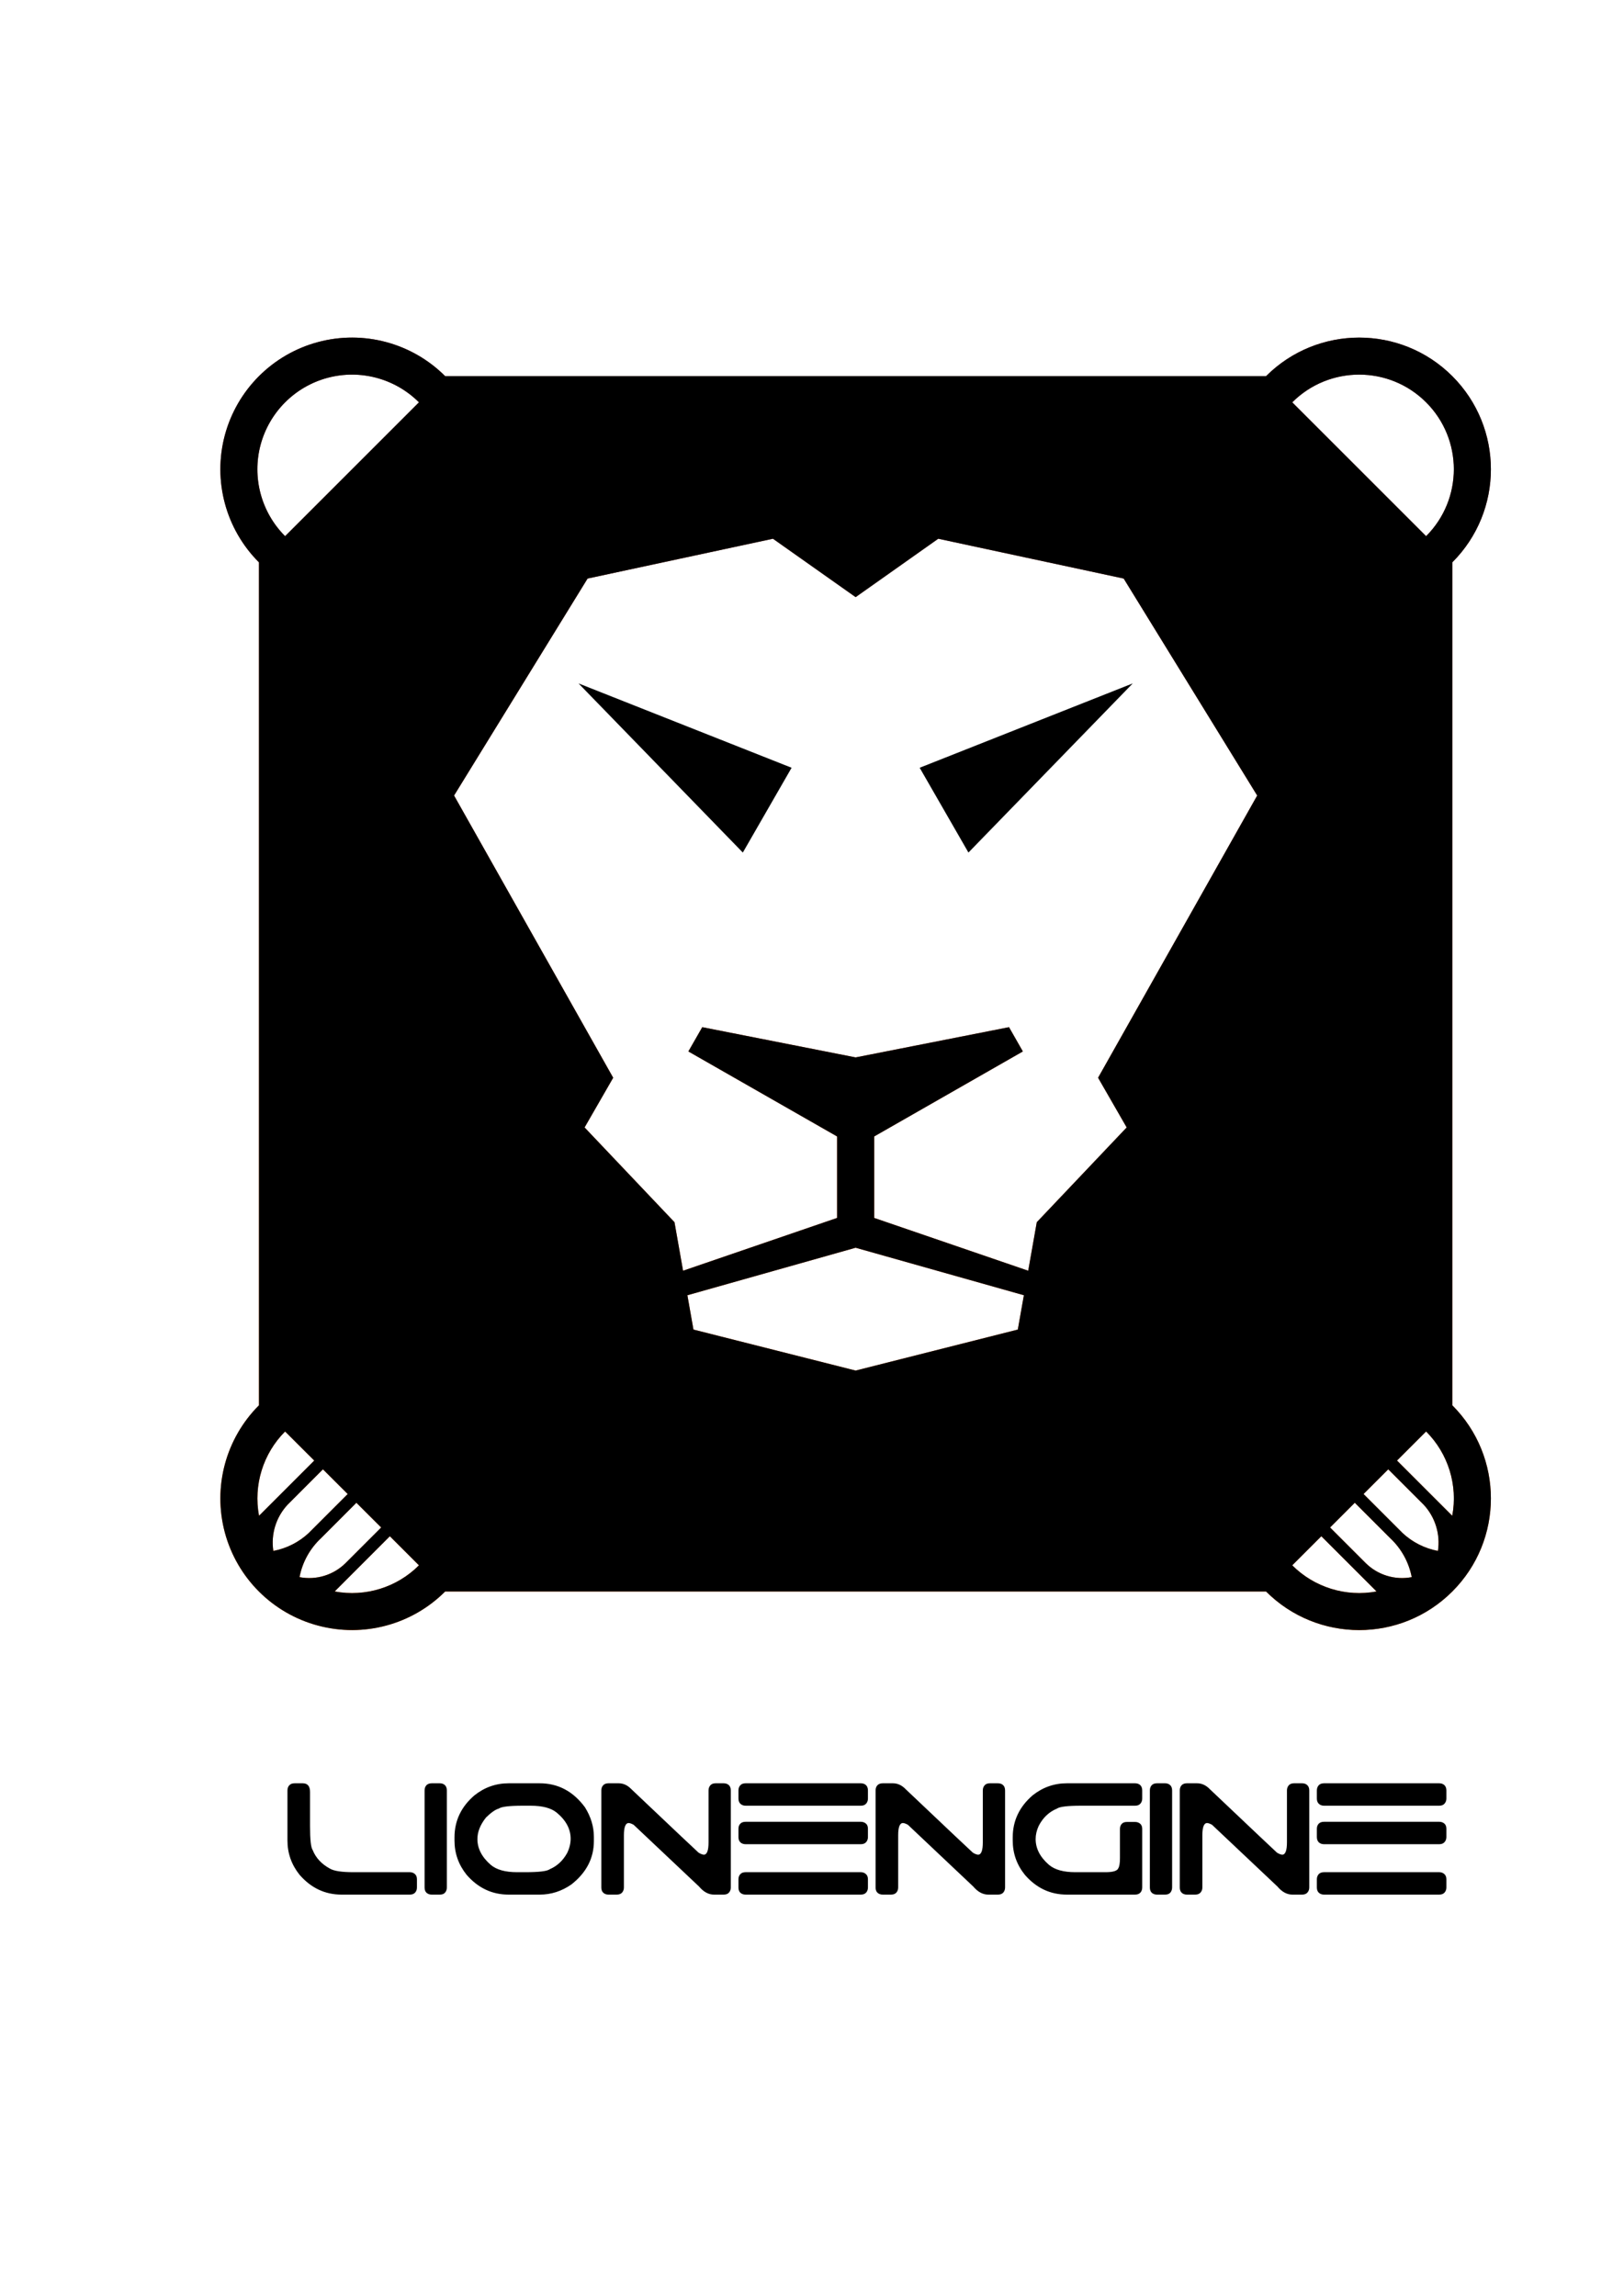 <?xml version="1.0" encoding="UTF-8"?>
<!DOCTYPE svg PUBLIC "-//W3C//DTD SVG 1.1//EN" "http://www.w3.org/Graphics/SVG/1.1/DTD/svg11.dtd">
<!-- Creator: CorelDRAW X8 -->
<svg xmlns="http://www.w3.org/2000/svg" xml:space="preserve" width="297mm" height="420mm" version="1.1" style="shape-rendering:geometricPrecision; text-rendering:geometricPrecision; image-rendering:optimizeQuality; fill-rule:evenodd; clip-rule:evenodd"
viewBox="0 0 29700 42000"
 xmlns:xlink="http://www.w3.org/1999/xlink">
 <defs>
  <style type="text/css">
   <![CDATA[
    .str0 {stroke:black;stroke-width:0.01}
    .str1 {stroke:black;stroke-width:0.01;stroke-linejoin:bevel}
    .fil2 {fill:none}
    .fil1 {fill:black}
    .fil3 {fill:black;fill-rule:nonzero}
    .fil0 {fill:url(#id0)}
   ]]>
  </style>
  <linearGradient id="id0" gradientUnits="userSpaceOnUse" x1="17012.8" y1="6256.59" x2="14282.9" y2="29733.8">
   <stop offset="0" style="stop-opacity:1; stop-color:#A13431"/>
   <stop offset="1" style="stop-opacity:1; stop-color:#FF6600"/>
  </linearGradient>
 </defs>
 <g id="Camada_x0020_1">
  <path class="fil0 str0" d="M10691 20622l523 -909 -2910 -5162 2442 -3969 3390 -728 1512 1068 1511 -1068 3391 728 2442 3969 -2910 5162 523 909 -1644 1733 -157 888 -2817 -966 0 -1490 2719 -1555 -253 -444 -2805 553 -2805 -553 -254 444 2720 1555 0 1490 -2817 966 -157 -888 -1644 -1733zm15869 5082l0 -15418c941,-940 941,-2465 0,-3406 -940,-940 -2465,-940 -3406,0l-15013 0c-608,-608 -1495,-846 -2326,-623 -831,223 -1480,872 -1703,1703 -222,831 15,1718 624,2326l0 15418c-609,609 -846,1495 -624,2327 223,831 872,1480 1703,1702 831,223 1718,-14 2326,-623l15013 0c941,941 2466,941 3406,0 941,-940 941,-2465 0,-3406zm-479 -15897l-2448 -2448c676,-676 1772,-676 2448,0 676,676 676,1772 0,2448zm-13510 13884l3077 -869 3077 869 -111 628 -2966 750 -2966 -750 -111 -628zm-4909 -16332l-2448 2448c-437,-437 -608,-1075 -448,-1672 161,-597 627,-1064 1224,-1224 598,-160 1235,11 1672,448zm-2448 18824l533 532 -1010 1010c-105,-561 74,-1138 477,-1542zm1304 1304l453 452 -650 650c-221,220 -537,317 -843,258 52,-273 190,-523 394,-713l646 -647zm-1258 35l646 -647 453 452 -714 714c-180,168 -404,281 -646,327 -47,-307 49,-619 261,-846zm1870 577l532 532c-403,404 -980,583 -1541,478l1009 -1010zm16503 532l532 -532 1010 1010c-561,105 -1138,-74 -1542,-478zm2018 -590l-714 -714 452 -452 647 647c211,227 308,539 261,846 -242,-46 -466,-159 -646,-327zm-102 -1326l532 -532c404,404 583,981 478,1542l-1010 -1010zm-1224 1224l452 -452 647 647c203,190 341,440 394,713 -306,59 -622,-38 -843,-258l-650 -650z"/>
  <polygon class="fil1 str0" points="17711,15594 20716,12500 16819,14043 "/>
  <polygon class="fil1 str0" points="13585,15594 14477,14043 10580,12500 "/>
  <path class="fil2 str0" d="M5214 9807l2448 -2448c-437,-437 -1074,-608 -1672,-448 -597,160 -1063,627 -1224,1224 -160,597 11,1235 448,1672z"/>
  <path class="fil2 str0" d="M26081 9807c676,-676 676,-1772 0,-2448 -676,-676 -1772,-676 -2448,0l2448 2448z"/>
  <path class="fil2 str0" d="M20082 19713l2910 -5162 -2442 -3969 -3391 -728 -1511 1068 -1512 -1068 -3390 728 -2442 3969 2910 5162 -523 909 1644 1733 157 888 2817 -966 0 -1490 -2720 -1555 254 -444 2805 553 2805 -553 253 444 -2719 1555 0 1490 2817 966 157 -888 1644 -1733 -523 -909zm-2371 -4119l-892 -1551 3897 -1543 -3005 3094zm-3234 -1551l-892 1551 -3005 -3094 3897 1543z"/>
  <polygon class="fil2 str0" points="18725,23691 15648,22822 12571,23691 12682,24319 15648,25069 18614,24319 "/>
  <path class="fil2 str0" d="M26559 27725c105,-561 -74,-1138 -478,-1542l-532 532 1010 1010z"/>
  <path class="fil2 str0" d="M26297 28368c47,-307 -50,-619 -261,-846l-647 -647 -452 452 714 714c180,168 404,281 646,327z"/>
  <path class="fil2 str0" d="M25424 28134l-647 -647 -452 452 650 650c221,220 537,317 843,258 -53,-273 -191,-523 -394,-713z"/>
  <path class="fil2 str0" d="M25175 29109l-1010 -1010 -532 532c404,404 981,583 1542,478z"/>
  <path class="fil2 str0" d="M5747 26715l-533 -532c-403,404 -582,981 -477,1542l1010 -1010z"/>
  <path class="fil2 str0" d="M5645 28041l714 -714 -453 -452 -646 647c-212,227 -308,539 -261,846 242,-46 466,-159 646,-327z"/>
  <path class="fil2 str0" d="M6321 28589l650 -650 -453 -452 -646 647c-204,190 -342,440 -394,713 306,59 622,-38 843,-258z"/>
  <path class="fil2 str0" d="M7662 28631l-532 -532 -1009 1010c561,105 1138,-74 1541,-478z"/>
  <polyline class="fil2 str1" points="15648,25069 12682,24319 12571,23691 "/>
  <polyline class="fil2 str1" points="12492,23243 12335,22355 10691,20622 11214,19713 "/>
  <polyline class="fil2 str1" points="13585,15594 14477,14043 10580,12500 "/>
  <polyline class="fil2 str1" points="10916,19184 8304,14551 10746,10582 14136,9854 15648,10922 "/>
  <line class="fil2 str1" x1="12571" y1="23691" x2="15648" y2= "22822" />
  <polyline class="fil2 str1" points="12492,23243 15309,22277 15309,20787 12589,19232 12843,18788 15648,19341 "/>
  <line class="fil2 str1" x1="8304" y1="14551" x2="11214" y2= "19713" />
  <line class="fil2 str1" x1="13585" y1="15594" x2="10580" y2= "12500" />
  <polyline class="fil2 str1" points="15648,25069 18614,24319 18725,23691 "/>
  <polyline class="fil2 str1" points="18804,23243 18961,22355 20605,20622 20082,19713 "/>
  <polyline class="fil2 str1" points="17711,15594 16819,14043 20716,12500 "/>
  <polyline class="fil2 str1" points="20380,19184 22992,14551 20550,10582 17159,9854 15648,10922 "/>
  <line class="fil2 str1" x1="18725" y1="23691" x2="15648" y2= "22822" />
  <polyline class="fil2 str1" points="18804,23243 15987,22277 15987,20787 18706,19232 18453,18788 15648,19341 "/>
  <line class="fil2 str1" x1="22992" y1="14551" x2="20082" y2= "19713" />
  <line class="fil2 str1" x1="17711" y1="15594" x2="20716" y2= "12500" />
  <line class="fil2 str1" x1="8141" y1="6880" x2="23154" y2= "6880" />
  <line class="fil2 str1" x1="4736" y1="10286" x2="4736" y2= "25704" />
  <line class="fil2 str1" x1="26560" y1="10286" x2="26560" y2= "25704" />
  <line class="fil2 str1" x1="23154" y1="29110" x2="8141" y2= "29110" />
  <path class="fil2 str1" d="M26560 10286c941,-940 941,-2465 0,-3406 -940,-940 -2465,-940 -3406,0"/>
  <path class="fil2 str1" d="M26081 9807c676,-676 676,-1772 0,-2448 -676,-676 -1772,-676 -2448,0"/>
  <line class="fil2 str1" x1="23633" y1="7359" x2="26081" y2= "9807" />
  <path class="fil2 str1" d="M8141 6880c-608,-608 -1495,-846 -2326,-623 -831,223 -1480,872 -1703,1703 -222,831 15,1718 624,2326"/>
  <path class="fil2 str1" d="M7662 7359c-437,-437 -1074,-608 -1672,-448 -597,160 -1063,627 -1224,1224 -160,597 11,1235 448,1672"/>
  <line class="fil2 str1" x1="7662" y1="7359" x2="5214" y2= "9807" />
  <path class="fil2 str1" d="M23154 29110c941,941 2466,941 3406,0 941,-940 941,-2465 0,-3406"/>
  <path class="fil2 str1" d="M4736 25704c-609,609 -846,1495 -624,2327 223,831 872,1480 1703,1702 831,223 1718,-14 2326,-623"/>
  <path class="fil2 str1" d="M5214 26183c-403,404 -582,981 -477,1542"/>
  <path class="fil2 str1" d="M6121 29109c561,105 1138,-74 1541,-478"/>
  <line class="fil2 str1" x1="7662" y1="28631" x2="7130" y2= "28099" />
  <line class="fil2 str1" x1="6971" y1="27939" x2="6518" y2= "27487" />
  <line class="fil2 str1" x1="6359" y1="27327" x2="5906" y2= "26875" />
  <line class="fil2 str1" x1="5747" y1="26715" x2="5214" y2= "26183" />
  <line class="fil2 str1" x1="5906" y1="26875" x2="5260" y2= "27522" />
  <line class="fil2 str1" x1="5747" y1="26715" x2="4737" y2= "27725" />
  <line class="fil2 str1" x1="6518" y1="27487" x2="5872" y2= "28134" />
  <line class="fil2 str1" x1="6359" y1="27327" x2="5645" y2= "28041" />
  <line class="fil2 str1" x1="7130" y1="28099" x2="6121" y2= "29109" />
  <line class="fil2 str1" x1="6971" y1="27939" x2="6321" y2= "28589" />
  <path class="fil2 str1" d="M5260 27522c-212,227 -308,539 -261,846"/>
  <path class="fil2 str1" d="M4999 28368c242,-46 466,-159 646,-327"/>
  <path class="fil2 str1" d="M5872 28134c-204,190 -342,440 -394,713"/>
  <path class="fil2 str1" d="M5478 28847c306,59 622,-38 843,-258"/>
  <path class="fil2 str1" d="M26559 27725c105,-561 -74,-1138 -478,-1542"/>
  <path class="fil2 str1" d="M23633 28631c404,404 981,583 1542,478"/>
  <line class="fil2 str1" x1="23633" y1="28631" x2="24165" y2= "28099" />
  <line class="fil2 str1" x1="24325" y1="27939" x2="24777" y2= "27487" />
  <line class="fil2 str1" x1="24937" y1="27327" x2="25389" y2= "26875" />
  <line class="fil2 str1" x1="25549" y1="26715" x2="26081" y2= "26183" />
  <line class="fil2 str1" x1="25389" y1="26875" x2="26036" y2= "27522" />
  <line class="fil2 str1" x1="25549" y1="26715" x2="26559" y2= "27725" />
  <line class="fil2 str1" x1="24777" y1="27487" x2="25424" y2= "28134" />
  <line class="fil2 str1" x1="24937" y1="27327" x2="25651" y2= "28041" />
  <line class="fil2 str1" x1="24165" y1="28099" x2="25175" y2= "29109" />
  <line class="fil2 str1" x1="24325" y1="27939" x2="24975" y2= "28589" />
  <path class="fil2 str1" d="M26297 28368c47,-307 -50,-619 -261,-846"/>
  <path class="fil2 str1" d="M25651 28041c180,168 404,281 646,327"/>
  <path class="fil2 str1" d="M25818 28847c-53,-273 -191,-523 -394,-713"/>
  <path class="fil2 str1" d="M24975 28589c221,220 537,317 843,258"/>
  <path class="fil1 str0" d="M10691 20622l523 -909 -2910 -5162 2442 -3969 3390 -728 1512 1068 1511 -1068 3391 728 2442 3969 -2910 5162 523 909 -1644 1733 -157 888 -2817 -966 0 -1490 2719 -1555 -253 -444 -2805 553 -2805 -553 -254 444 2720 1555 0 1490 -2817 966 -157 -888 -1644 -1733zm15869 5082l0 -15418c941,-940 941,-2465 0,-3406 -940,-940 -2465,-940 -3406,0l-15013 0c-608,-608 -1495,-846 -2326,-623 -831,223 -1480,872 -1703,1703 -222,831 15,1718 624,2326l0 15418c-609,609 -846,1495 -624,2327 223,831 872,1480 1703,1702 831,223 1718,-14 2326,-623l15013 0c941,941 2466,941 3406,0 941,-940 941,-2465 0,-3406zm-479 -15897l-2448 -2448c676,-676 1772,-676 2448,0 676,676 676,1772 0,2448zm-13510 13884l3077 -869 3077 869 -111 628 -2966 750 -2966 -750 -111 -628zm-4909 -16332l-2448 2448c-437,-437 -608,-1075 -448,-1672 161,-597 627,-1064 1224,-1224 598,-160 1235,11 1672,448zm-2448 18824l533 532 -1010 1010c-105,-561 74,-1138 477,-1542zm1304 1304l453 452 -650 650c-221,220 -537,317 -843,258 52,-273 190,-523 394,-713l646 -647zm-1258 35l646 -647 453 452 -714 714c-180,168 -404,281 -646,327 -47,-307 49,-619 261,-846zm1870 577l532 532c-403,404 -980,583 -1541,478l1009 -1010zm16503 532l532 -532 1010 1010c-561,105 -1138,-74 -1542,-478zm2018 -590l-714 -714 452 -452 647 647c211,227 308,539 261,846 -242,-46 -466,-159 -646,-327zm-102 -1326l532 -532c404,404 583,981 478,1542l-1010 -1010zm-1224 1224l452 -452 647 647c203,190 341,440 394,713 -306,59 -622,-38 -843,-258l-650 -650z"/>
  <path class="fil3" d="M5257 32749c0,-39 11,-70 34,-95 22,-24 54,-36 97,-36l148 0c90,0 134,53 134,160l0 621c0,249 16,394 47,437 58,146 163,259 314,341 74,45 217,67 431,67l1032 0c37,0 68,11 94,34 25,22 37,54 37,96l0 150c0,37 -11,68 -33,93 -22,25 -55,37 -98,37l-1248 0c-302,0 -558,-121 -768,-363 -147,-184 -221,-393 -221,-626l0 -916zm2508 0c0,-39 11,-70 33,-95 23,-24 55,-36 98,-36l148 0c37,0 68,11 92,33 24,23 36,55 36,98l0 1775c0,36 -10,67 -32,93 -21,25 -53,37 -96,37l-148 0c-39,0 -70,-11 -95,-33 -24,-22 -36,-55 -36,-97l0 -1775zm2105 -131c336,0 612,146 828,439 108,173 163,353 163,541l0 76c0,314 -137,579 -411,794 -178,124 -371,186 -579,186l-570 0c-302,0 -558,-121 -768,-363 -147,-184 -221,-393 -221,-626l0 -58c0,-302 121,-559 364,-768 184,-147 393,-221 626,-221l568 0zm-1139 1020c0,173 81,330 244,472 107,90 267,134 480,134l155 0c248,0 396,-18 445,-55 133,-57 239,-155 317,-295 42,-87 64,-175 64,-262 0,-179 -87,-340 -259,-481 -103,-82 -261,-123 -474,-123l-146 0c-242,0 -388,18 -436,53 -62,17 -140,72 -233,163 -105,132 -157,263 -157,394zm2266 -889c0,-39 11,-70 34,-95 22,-24 55,-36 97,-36l186 0c86,0 162,35 230,105 390,370 687,651 890,843 204,192 318,299 341,320 39,24 71,36 96,38 58,0 87,-75 87,-227l0 -948c0,-37 11,-68 32,-93 21,-25 53,-38 96,-38l149 0c38,0 70,11 94,33 24,23 36,55 36,98l0 1775c0,36 -11,67 -33,93 -22,25 -55,37 -97,37l-178 0c-99,0 -190,-49 -273,-148l-1196 -1129c-39,-21 -69,-32 -90,-32 -59,0 -88,75 -88,224l0 955c0,36 -11,67 -33,93 -22,25 -55,37 -98,37l-151 0c-39,0 -70,-11 -94,-33 -25,-22 -37,-55 -37,-97l0 -1775zm2508 0c0,-39 11,-70 34,-95 22,-24 54,-36 97,-36l2106 0c39,0 71,11 95,33 24,23 36,55 36,98l0 148c0,37 -11,68 -33,93 -22,26 -55,38 -98,38l-2106 0c-37,0 -68,-11 -93,-33 -25,-23 -38,-55 -38,-98l0 -148zm0 701c0,-39 11,-70 34,-93 22,-23 54,-35 97,-35l2106 0c37,0 68,11 93,32 26,21 38,53 38,96l0 151c0,37 -11,68 -33,93 -22,26 -55,38 -98,38l-2106 0c-39,0 -70,-11 -95,-33 -24,-23 -36,-55 -36,-98l0 -151zm0 924c0,-38 11,-70 34,-94 22,-24 54,-36 97,-36l2106 0c37,0 68,11 93,34 26,22 38,54 38,96l0 150c0,37 -11,68 -33,93 -22,25 -55,37 -98,37l-2106 0c-39,0 -70,-11 -95,-33 -24,-22 -36,-54 -36,-97l0 -150zm2508 -1625c0,-39 11,-70 33,-95 23,-24 55,-36 98,-36l186 0c85,0 162,35 230,105 390,370 686,651 890,843 204,192 317,299 341,320 38,24 70,36 96,38 58,0 87,-75 87,-227l0 -948c0,-37 10,-68 32,-93 21,-25 53,-38 96,-38l148 0c39,0 71,11 95,33 24,23 36,55 36,98l0 1775c0,36 -11,67 -33,93 -23,25 -55,37 -98,37l-177 0c-99,0 -190,-49 -274,-148l-1195 -1129c-39,-21 -69,-32 -91,-32 -58,0 -87,75 -87,224l0 955c0,36 -11,67 -33,93 -23,25 -55,37 -98,37l-151 0c-39,0 -70,-11 -95,-33 -24,-22 -36,-55 -36,-97l0 -1775zm4876 1775c0,37 -11,68 -33,93 -23,25 -55,37 -98,37l-1248 0c-303,0 -559,-121 -768,-363 -148,-184 -221,-393 -221,-626l0 -58c0,-302 121,-559 363,-768 185,-147 393,-221 626,-221l1248 0c39,0 70,11 95,33 24,23 36,55 36,98l0 148c0,37 -11,68 -33,93 -23,26 -55,38 -98,38l-992 0c-242,0 -388,18 -436,53 -146,60 -257,166 -335,318 -37,81 -55,161 -55,239 0,173 81,330 244,472 107,90 267,134 480,134l556 0c138,0 215,-25 233,-75 19,-31 29,-93 29,-184l0 -532c0,-37 10,-68 32,-92 21,-24 53,-36 96,-36l148 0c37,0 68,11 93,32 25,21 38,53 38,96l0 1071zm140 -1775c0,-39 11,-70 33,-95 22,-24 55,-36 98,-36l148 0c37,0 67,11 92,33 24,23 36,55 36,98l0 1775c0,36 -11,67 -32,93 -21,25 -53,37 -96,37l-148 0c-39,0 -71,-11 -95,-33 -24,-22 -36,-55 -36,-97l0 -1775zm547 0c0,-39 11,-70 33,-95 22,-24 55,-36 97,-36l187 0c85,0 162,35 230,105 389,370 686,651 890,843 203,192 317,299 340,320 39,24 71,36 96,38 58,0 87,-75 87,-227l0 -948c0,-37 11,-68 32,-93 22,-25 54,-38 96,-38l149 0c39,0 70,11 94,33 25,23 37,55 37,98l0 1775c0,36 -11,67 -34,93 -22,25 -55,37 -97,37l-178 0c-99,0 -190,-49 -273,-148l-1196 -1129c-39,-21 -69,-32 -90,-32 -58,0 -87,75 -87,224l0 955c0,36 -11,67 -34,93 -22,25 -55,37 -97,37l-152 0c-38,0 -70,-11 -94,-33 -24,-22 -36,-55 -36,-97l0 -1775zm2507 0c0,-39 12,-70 34,-95 22,-24 55,-36 97,-36l2107 0c38,0 70,11 94,33 24,23 37,55 37,98l0 148c0,37 -12,68 -34,93 -22,26 -55,38 -97,38l-2107 0c-37,0 -68,-11 -93,-33 -25,-23 -38,-55 -38,-98l0 -148zm0 701c0,-39 12,-70 34,-93 22,-23 55,-35 97,-35l2107 0c37,0 68,11 93,32 25,21 38,53 38,96l0 151c0,37 -12,68 -34,93 -22,26 -55,38 -97,38l-2107 0c-38,0 -70,-11 -94,-33 -24,-23 -37,-55 -37,-98l0 -151zm0 924c0,-38 12,-70 34,-94 22,-24 55,-36 97,-36l2107 0c37,0 68,11 93,34 25,22 38,54 38,96l0 150c0,37 -12,68 -34,93 -22,25 -55,37 -97,37l-2107 0c-38,0 -70,-11 -94,-33 -24,-22 -37,-54 -37,-97l0 -150z"/>
 </g>
</svg>
